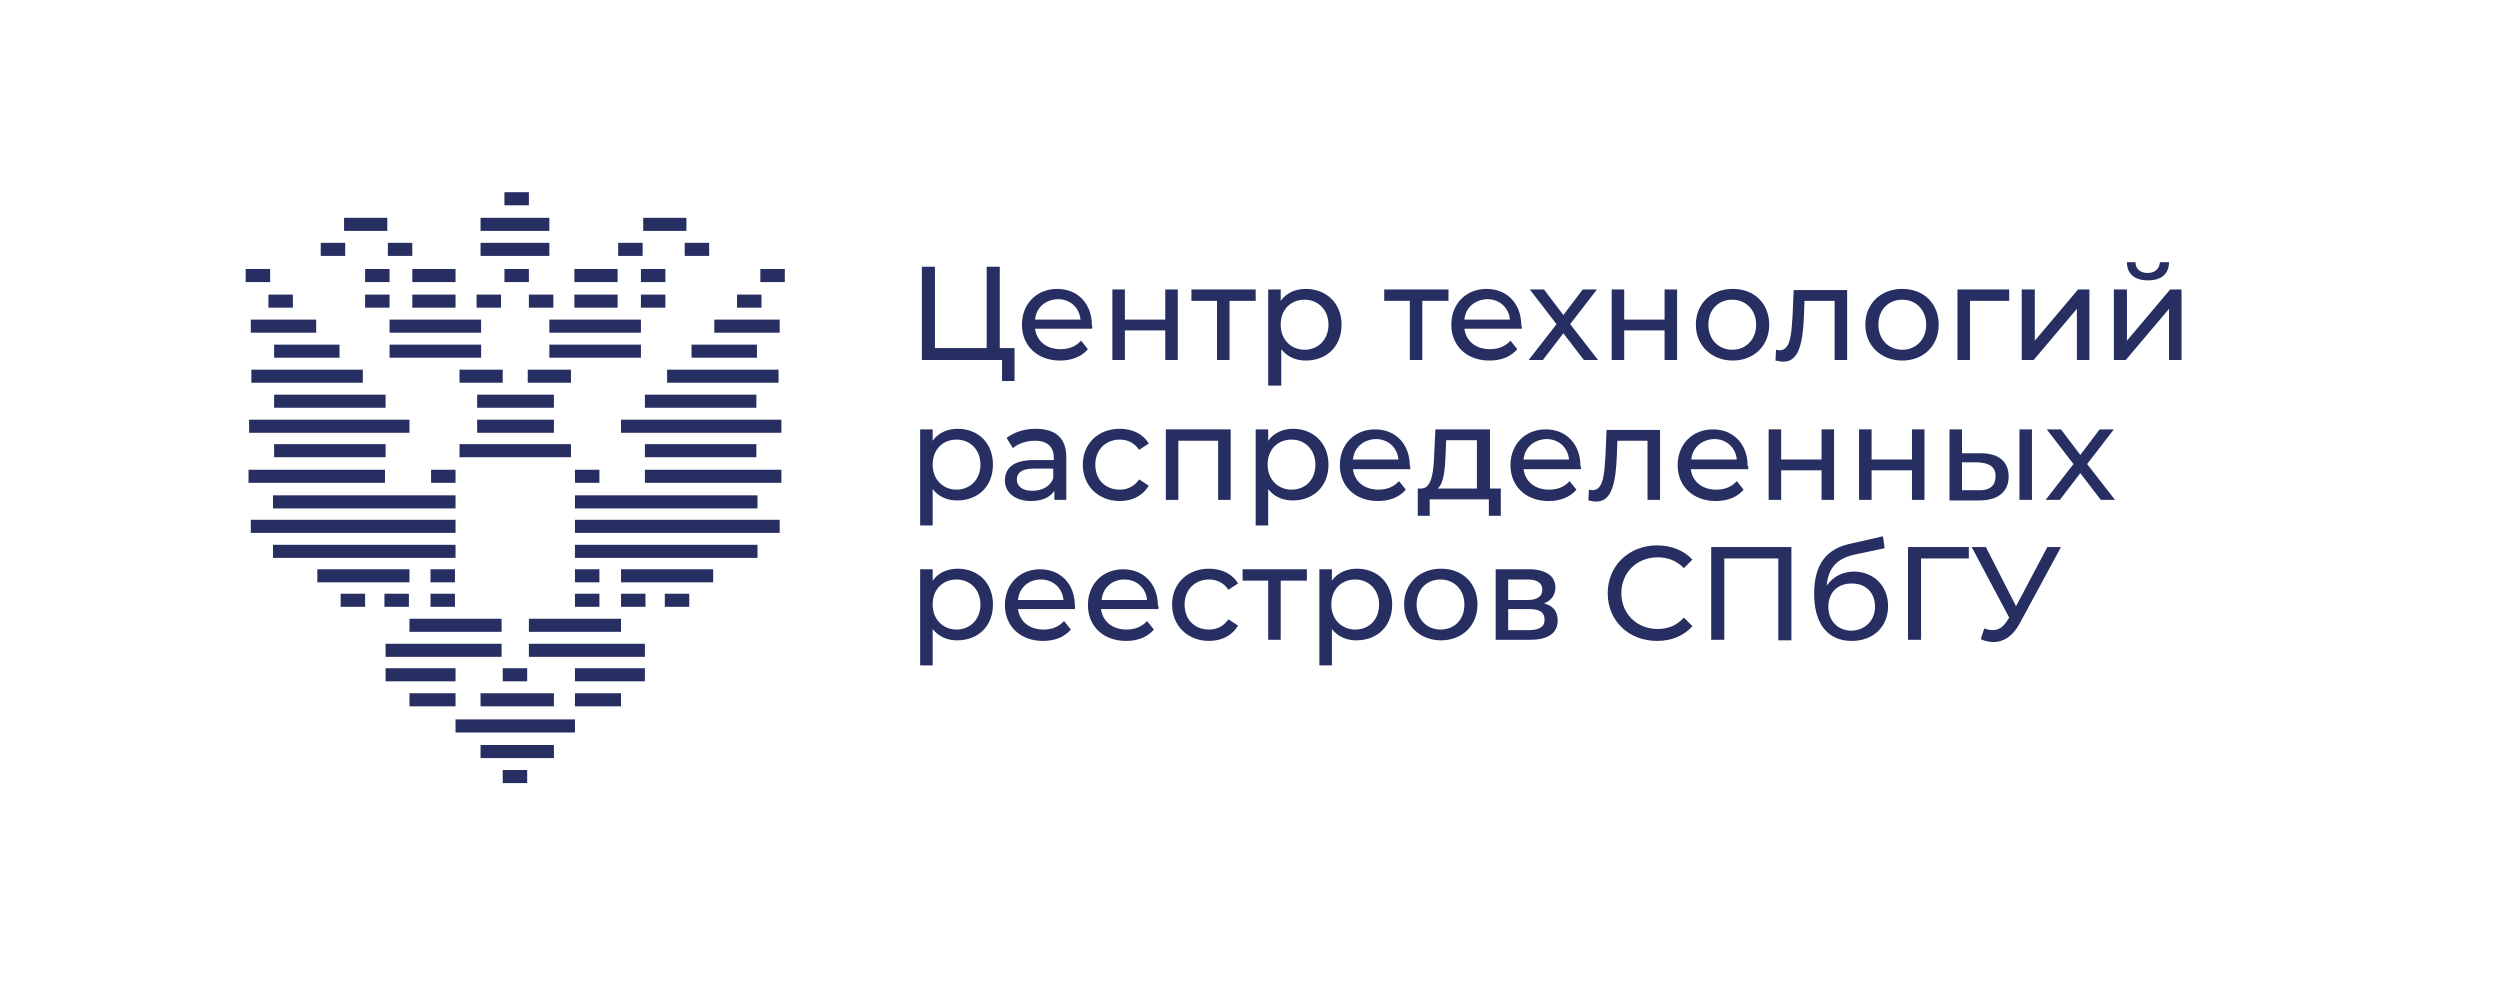 <?xml version="1.0" encoding="utf-8"?>
<!-- Generator: Adobe Illustrator 22.1.0, SVG Export Plug-In . SVG Version: 6.00 Build 0)  -->
<svg version="1.1" id="Слой_1" xmlns="http://www.w3.org/2000/svg" xmlns:xlink="http://www.w3.org/1999/xlink" x="0px" y="0px"
	 viewBox="0 0 439.6 176.2" style="enable-background:new 0 0 439.6 176.2;" xml:space="preserve">
<style type="text/css">
	.st0{fill:#272E62;}
</style>
<g>
	<path class="st0" d="M178.4,61.3V67h-2.2v-3.7h-14.1V46.9h2.3v14.3h9.1V46.9h2.3v14.3H178.4z"/>
	<path class="st0" d="M192,57.8H182c0.3,2.2,2,3.6,4.5,3.6c1.5,0,2.7-0.5,3.6-1.5l1.2,1.5c-1.1,1.3-2.8,2-4.9,2
		c-4,0-6.7-2.6-6.7-6.3c0-3.7,2.6-6.3,6.2-6.3s6.1,2.6,6.1,6.4C192.1,57.4,192.1,57.6,192,57.8z M182,56.2h8c-0.2-2.1-1.8-3.6-4-3.6
		C183.8,52.7,182.2,54.1,182,56.2z"/>
	<path class="st0" d="M195.6,50.9h2.2v5.3h7.1v-5.3h2.2v12.4h-2.2v-5.2h-7.1v5.2h-2.2V50.9z"/>
	<path class="st0" d="M220.7,52.9h-4.5v10.4H214V52.9h-4.5v-2h11.3V52.9z"/>
	<path class="st0" d="M235.9,57.1c0,3.8-2.6,6.3-6.3,6.3c-1.8,0-3.3-0.7-4.3-2v6.4H223V50.9h2.2v2c1-1.4,2.6-2.1,4.4-2.1
		C233.2,50.8,235.9,53.3,235.9,57.1z M233.6,57.1c0-2.6-1.8-4.4-4.2-4.4c-2.4,0-4.2,1.7-4.2,4.4c0,2.6,1.8,4.4,4.2,4.4
		C231.8,61.5,233.6,59.7,233.6,57.1z"/>
	<path class="st0" d="M254.6,52.9h-4.5v10.4h-2.2V52.9h-4.5v-2h11.3V52.9z"/>
	<path class="st0" d="M267.6,57.8h-10.1c0.3,2.2,2,3.6,4.5,3.6c1.5,0,2.7-0.5,3.6-1.5l1.2,1.5c-1.1,1.3-2.8,2-4.9,2
		c-4,0-6.7-2.6-6.7-6.3c0-3.7,2.6-6.3,6.2-6.3c3.6,0,6.1,2.6,6.1,6.4C267.6,57.4,267.6,57.6,267.6,57.8z M257.5,56.2h8
		c-0.2-2.1-1.8-3.6-4-3.6C259.3,52.7,257.7,54.1,257.5,56.2z"/>
	<path class="st0" d="M278.5,63.3l-3.6-4.7l-3.6,4.7h-2.5l4.9-6.3l-4.7-6.1h2.5l3.4,4.5l3.4-4.5h2.5l-4.7,6.1l4.9,6.3H278.5z"/>
	<path class="st0" d="M283.4,50.9h2.2v5.3h7.1v-5.3h2.2v12.4h-2.2v-5.2h-7.1v5.2h-2.2V50.9z"/>
	<path class="st0" d="M298.2,57.1c0-3.7,2.7-6.3,6.5-6.3s6.4,2.6,6.4,6.3s-2.7,6.3-6.4,6.3S298.2,60.8,298.2,57.1z M308.8,57.1
		c0-2.6-1.8-4.4-4.2-4.4s-4.2,1.7-4.2,4.4c0,2.6,1.8,4.4,4.2,4.4S308.8,59.7,308.8,57.1z"/>
	<path class="st0" d="M324.8,50.9v12.4h-2.2V52.9h-5.3l-0.1,2.8c-0.2,4.4-0.8,7.9-3.6,7.9c-0.4,0-0.9-0.1-1.4-0.2l0.1-1.9
		c0.2,0,0.4,0.1,0.6,0.1c2,0,2.1-3,2.3-6l0.2-4.6H324.8z"/>
	<path class="st0" d="M328,57.1c0-3.7,2.7-6.3,6.5-6.3s6.4,2.6,6.4,6.3s-2.7,6.3-6.4,6.3S328,60.8,328,57.1z M338.7,57.1
		c0-2.6-1.8-4.4-4.2-4.4s-4.2,1.7-4.2,4.4c0,2.6,1.8,4.4,4.2,4.4S338.7,59.7,338.7,57.1z"/>
	<path class="st0" d="M353.3,52.9h-6.9v10.4h-2.2V50.9h9.1V52.9z"/>
	<path class="st0" d="M355.6,50.9h2.2v9l7.6-9h2v12.4h-2.2v-9l-7.6,9h-2.1V50.9z"/>
	<path class="st0" d="M371.8,50.9h2.2v9l7.6-9h2v12.4h-2.2v-9l-7.6,9h-2.1V50.9z M374,46.1h1.5c0,1.2,0.9,1.9,2.1,1.9
		c1.3,0,2.1-0.7,2.2-1.9h1.6c0,2.1-1.4,3.2-3.7,3.2S374,48.2,374,46.1z"/>
	<path class="st0" d="M174.6,81.7c0,3.8-2.6,6.3-6.3,6.3c-1.8,0-3.3-0.7-4.3-2v6.4h-2.2V75.5h2.2v2c1-1.4,2.6-2.1,4.4-2.1
		C172,75.4,174.6,77.9,174.6,81.7z M172.4,81.7c0-2.6-1.8-4.4-4.2-4.4c-2.4,0-4.2,1.7-4.2,4.4c0,2.6,1.8,4.4,4.2,4.4
		C170.5,86.1,172.4,84.4,172.4,81.7z"/>
	<path class="st0" d="M187.5,80.4v7.5h-2.1v-1.6c-0.7,1.1-2.1,1.8-4.1,1.8c-2.8,0-4.6-1.5-4.6-3.6c0-2,1.3-3.6,5-3.6h3.6v-0.4
		c0-1.9-1.1-3-3.3-3c-1.5,0-3,0.5-3.9,1.3L177,77c1.3-1,3.1-1.6,5.1-1.6C185.6,75.4,187.5,77,187.5,80.4z M185.2,84.1v-1.7h-3.5
		c-2.2,0-2.9,0.9-2.9,1.9c0,1.2,1,2,2.7,2C183.3,86.3,184.7,85.5,185.2,84.1z"/>
	<path class="st0" d="M190.4,81.7c0-3.7,2.7-6.3,6.5-6.3c2.2,0,4.1,0.9,5.1,2.6l-1.7,1.1c-0.8-1.2-2-1.8-3.4-1.8
		c-2.4,0-4.3,1.7-4.3,4.4c0,2.7,1.8,4.4,4.3,4.4c1.4,0,2.6-0.6,3.4-1.8l1.7,1.1c-1,1.7-2.8,2.7-5.1,2.7
		C193.1,88.1,190.4,85.4,190.4,81.7z"/>
	<path class="st0" d="M216.4,75.5v12.4h-2.2V77.5h-7v10.4h-2.2V75.5H216.4z"/>
	<path class="st0" d="M233.6,81.7c0,3.8-2.6,6.3-6.3,6.3c-1.8,0-3.3-0.7-4.3-2v6.4h-2.2V75.5h2.2v2c1-1.4,2.6-2.1,4.4-2.1
		C230.9,75.4,233.6,77.9,233.6,81.7z M231.3,81.7c0-2.6-1.8-4.4-4.2-4.4c-2.4,0-4.2,1.7-4.2,4.4c0,2.6,1.8,4.4,4.2,4.4
		C229.5,86.1,231.3,84.4,231.3,81.7z"/>
	<path class="st0" d="M248,82.5h-10.1c0.3,2.2,2,3.6,4.5,3.6c1.5,0,2.7-0.5,3.6-1.5l1.2,1.5c-1.1,1.3-2.8,2-4.9,2
		c-4,0-6.7-2.6-6.7-6.3c0-3.7,2.6-6.3,6.2-6.3c3.6,0,6.1,2.6,6.1,6.4C248,82,248,82.3,248,82.5z M237.9,80.8h8
		c-0.2-2.1-1.8-3.6-4-3.6C239.7,77.3,238.1,78.7,237.9,80.8z"/>
	<path class="st0" d="M263.9,85.9v4.8h-2.1v-2.9h-10.4v2.9h-2.1v-4.8h0.7c1.8-0.1,2.1-3.1,2.2-6.2l0.2-4.2h9.6v10.4H263.9z
		 M252.8,85.9h6.9v-8.5h-5.4l-0.1,2.4C254.1,82.4,253.9,85,252.8,85.9z"/>
	<path class="st0" d="M278,82.5h-10.1c0.3,2.2,2,3.6,4.5,3.6c1.5,0,2.7-0.5,3.6-1.5l1.2,1.5c-1.1,1.3-2.8,2-4.9,2
		c-4,0-6.7-2.6-6.7-6.3c0-3.7,2.6-6.3,6.2-6.3c3.6,0,6.1,2.6,6.1,6.4C278,82,278,82.3,278,82.5z M267.9,80.8h8
		c-0.2-2.1-1.8-3.6-4-3.6C269.7,77.3,268.1,78.7,267.9,80.8z"/>
	<path class="st0" d="M291.9,75.5v12.4h-2.2V77.5h-5.3l-0.1,2.8c-0.2,4.4-0.8,7.9-3.6,7.9c-0.4,0-0.9-0.1-1.4-0.2l0.1-1.9
		c0.2,0,0.4,0.1,0.6,0.1c2,0,2.1-3,2.3-6l0.2-4.6H291.9z"/>
	<path class="st0" d="M307.4,82.5h-10.1c0.3,2.2,2,3.6,4.5,3.6c1.5,0,2.7-0.5,3.6-1.5l1.2,1.5c-1.1,1.3-2.8,2-4.9,2
		c-4,0-6.7-2.6-6.7-6.3c0-3.7,2.6-6.3,6.2-6.3c3.6,0,6.1,2.6,6.1,6.4C307.5,82,307.4,82.3,307.4,82.5z M297.4,80.8h8
		c-0.2-2.1-1.8-3.6-4-3.6C299.2,77.3,297.6,78.7,297.4,80.8z"/>
	<path class="st0" d="M311,75.5h2.2v5.3h7.1v-5.3h2.2v12.4h-2.2v-5.2h-7.1v5.2H311V75.5z"/>
	<path class="st0" d="M326.9,75.5h2.2v5.3h7.1v-5.3h2.2v12.4h-2.2v-5.2h-7.1v5.2h-2.2V75.5z"/>
	<path class="st0" d="M353.2,83.8c0,2.7-1.9,4.2-5.2,4.2l-5.2,0V75.5h2.2v4.2l3.3,0C351.5,79.7,353.2,81.2,353.2,83.8z M350.9,83.7
		c0-1.6-1.1-2.3-3.1-2.4l-2.8,0v4.9l2.8,0C349.9,86.3,350.9,85.4,350.9,83.7z M355.1,75.5h2.2v12.4h-2.2V75.5z"/>
	<path class="st0" d="M369.4,87.9l-3.6-4.7l-3.6,4.7h-2.5l4.9-6.3l-4.7-6.1h2.5l3.4,4.5l3.4-4.5h2.5l-4.7,6.1l4.9,6.3H369.4z"/>
	<path class="st0" d="M174.6,106.3c0,3.8-2.6,6.3-6.3,6.3c-1.8,0-3.3-0.7-4.3-2v6.4h-2.2v-16.9h2.2v2c1-1.4,2.6-2.1,4.4-2.1
		C172,100,174.6,102.5,174.6,106.3z M172.4,106.3c0-2.6-1.8-4.4-4.2-4.4c-2.4,0-4.2,1.7-4.2,4.4c0,2.6,1.8,4.4,4.2,4.4
		C170.5,110.7,172.4,109,172.4,106.3z"/>
	<path class="st0" d="M189,107.1H179c0.3,2.2,2,3.6,4.5,3.6c1.5,0,2.7-0.5,3.6-1.5l1.2,1.5c-1.1,1.3-2.8,2-4.9,2
		c-4,0-6.7-2.6-6.7-6.3c0-3.7,2.6-6.3,6.2-6.3s6.1,2.6,6.1,6.4C189.1,106.6,189,106.9,189,107.1z M179,105.5h8
		c-0.2-2.1-1.8-3.6-4-3.6C180.8,101.9,179.2,103.4,179,105.5z"/>
	<path class="st0" d="M203.7,107.1h-10.1c0.3,2.2,2,3.6,4.5,3.6c1.5,0,2.7-0.5,3.6-1.5l1.2,1.5c-1.1,1.3-2.8,2-4.9,2
		c-4,0-6.7-2.6-6.7-6.3c0-3.7,2.6-6.3,6.2-6.3s6.1,2.6,6.1,6.4C203.8,106.6,203.7,106.9,203.7,107.1z M193.7,105.5h8
		c-0.2-2.1-1.8-3.6-4-3.6C195.5,101.9,193.9,103.4,193.7,105.5z"/>
	<path class="st0" d="M206.1,106.3c0-3.7,2.7-6.3,6.5-6.3c2.2,0,4.1,0.9,5.1,2.6l-1.7,1.1c-0.8-1.2-2-1.8-3.4-1.8
		c-2.4,0-4.3,1.7-4.3,4.4c0,2.7,1.8,4.4,4.3,4.4c1.4,0,2.6-0.6,3.4-1.8l1.7,1.1c-1,1.7-2.8,2.7-5.1,2.7
		C208.8,112.7,206.1,110,206.1,106.3z"/>
	<path class="st0" d="M229.7,102.1h-4.5v10.4h-2.2v-10.4h-4.5v-2h11.3V102.1z"/>
	<path class="st0" d="M244.8,106.3c0,3.8-2.6,6.3-6.3,6.3c-1.8,0-3.3-0.7-4.3-2v6.4H232v-16.9h2.2v2c1-1.4,2.6-2.1,4.4-2.1
		C242.2,100,244.8,102.5,244.8,106.3z M242.5,106.3c0-2.6-1.8-4.4-4.2-4.4c-2.4,0-4.2,1.7-4.2,4.4c0,2.6,1.8,4.4,4.2,4.4
		C240.7,110.7,242.5,109,242.5,106.3z"/>
	<path class="st0" d="M246.9,106.3c0-3.7,2.7-6.3,6.5-6.3s6.4,2.6,6.4,6.3c0,3.7-2.7,6.3-6.4,6.3S246.9,110,246.9,106.3z
		 M257.5,106.3c0-2.6-1.8-4.4-4.2-4.4s-4.2,1.7-4.2,4.4c0,2.6,1.8,4.4,4.2,4.4S257.5,109,257.5,106.3z"/>
	<path class="st0" d="M273.9,109.1c0,2.2-1.6,3.4-4.9,3.4h-6v-12.4h5.8c2.9,0,4.7,1.1,4.7,3.2c0,1.3-0.7,2.3-2,2.8
		C273.1,106.5,273.9,107.5,273.9,109.1z M265.2,105.5h3.4c1.7,0,2.6-0.6,2.6-1.8c0-1.2-0.9-1.8-2.6-1.8h-3.4V105.5z M271.6,109
		c0-1.3-0.8-1.9-2.7-1.9h-3.7v3.7h3.6C270.7,110.8,271.6,110.2,271.6,109z"/>
	<path class="st0" d="M282.7,104.3c0-4.8,3.7-8.4,8.7-8.4c2.5,0,4.7,0.9,6.2,2.5l-1.5,1.5c-1.3-1.3-2.8-1.9-4.6-1.9
		c-3.7,0-6.4,2.7-6.4,6.3c0,3.6,2.7,6.3,6.4,6.3c1.8,0,3.3-0.6,4.6-2l1.5,1.5c-1.5,1.7-3.7,2.6-6.2,2.6
		C286.4,112.7,282.7,109.2,282.7,104.3z"/>
	<path class="st0" d="M315,96.2v16.4h-2.3V98.2h-9.5v14.3h-2.3V96.2H315z"/>
	<path class="st0" d="M332,106.6c0,3.6-2.6,6.1-6.4,6.1c-4.2,0-6.6-3-6.6-8.3c0-5.1,2.1-7.9,6.4-8.8l5.7-1.3l0.3,2.1l-5.2,1.1
		c-3.2,0.7-4.7,2.3-5,5.5c1.1-1.6,2.8-2.5,4.9-2.5C329.5,100.6,332,103,332,106.6z M329.7,106.7c0-2.5-1.6-4.1-4.1-4.1
		s-4.1,1.6-4.1,4.1s1.7,4.2,4.1,4.2C328,110.8,329.7,109.1,329.7,106.7z"/>
	<path class="st0" d="M346.2,98.2h-8.4l0,14.3h-2.3V96.2h10.7L346.2,98.2z"/>
	<path class="st0" d="M362.4,96.2l-7.3,13.5c-1.2,2.2-2.8,3.2-4.6,3.2c-0.7,0-1.5-0.2-2.2-0.5l0.6-1.9c0.5,0.2,1.1,0.3,1.5,0.3
		c1,0,1.8-0.5,2.5-1.6l0.4-0.6l-6.6-12.4h2.5l5.3,10.4l5.5-10.4H362.4z"/>
</g>
<g>
	<g>
		<rect x="109.2" y="73.8" class="st0" width="28.2" height="2.3"/>
	</g>
	<g>
		<rect x="113.4" y="82.6" class="st0" width="24" height="2.3"/>
	</g>
	<g>
		<rect x="101.1" y="87.1" class="st0" width="32.1" height="2.3"/>
	</g>
	<g>
		<rect x="101.1" y="91.4" class="st0" width="36" height="2.3"/>
	</g>
	<g>
		<rect x="101.1" y="95.8" class="st0" width="32.1" height="2.3"/>
	</g>
	<g>
		<rect x="109.2" y="100.1" class="st0" width="16.2" height="2.3"/>
	</g>
	<g>
		<rect x="93" y="108.8" class="st0" width="16.2" height="2.3"/>
	</g>
	<g>
		<rect x="93" y="113.2" class="st0" width="20.4" height="2.3"/>
	</g>
	<g>
		<rect x="101.1" y="117.5" class="st0" width="12.3" height="2.3"/>
	</g>
	<g>
		<rect x="101.1" y="121.9" class="st0" width="8.1" height="2.3"/>
	</g>
	<g>
		<rect x="80.1" y="126.5" class="st0" width="21" height="2.3"/>
	</g>
	<g>
		<rect x="84.5" y="121.9" class="st0" width="12.9" height="2.3"/>
	</g>
	<g>
		<rect x="84.5" y="131" class="st0" width="12.9" height="2.3"/>
	</g>
	<g>
		<rect x="113.4" y="69.4" class="st0" width="19.6" height="2.3"/>
	</g>
	<g>
		<rect x="113.4" y="78.1" class="st0" width="19.6" height="2.3"/>
	</g>
	<g>
		<rect x="80.8" y="78.1" class="st0" width="19.6" height="2.3"/>
	</g>
	<g>
		<rect x="83.9" y="73.8" class="st0" width="13.5" height="2.3"/>
	</g>
	<g>
		<rect x="83.9" y="69.4" class="st0" width="13.5" height="2.3"/>
	</g>
	<g>
		<rect x="92.8" y="65" class="st0" width="7.6" height="2.3"/>
	</g>
	<g>
		<rect x="96.6" y="60.6" class="st0" width="16.1" height="2.3"/>
	</g>
	<g>
		<rect x="96.6" y="56.2" class="st0" width="16.1" height="2.3"/>
	</g>
	<g>
		<rect x="101" y="51.8" class="st0" width="7.6" height="2.3"/>
	</g>
	<g>
		<rect x="84.5" y="42.7" class="st0" width="12.1" height="2.3"/>
	</g>
	<g>
		<rect x="84.5" y="38.3" class="st0" width="12.1" height="2.3"/>
	</g>
	<g>
		<rect x="101" y="47.3" class="st0" width="7.6" height="2.3"/>
	</g>
	<g>
		<rect x="113.1" y="38.3" class="st0" width="7.6" height="2.3"/>
	</g>
	<g>
		<rect x="117.3" y="65" class="st0" width="19.6" height="2.3"/>
	</g>
	<g>
		<rect x="121.6" y="60.6" class="st0" width="11.5" height="2.3"/>
	</g>
	<g>
		<rect x="125.6" y="56.2" class="st0" width="11.5" height="2.3"/>
	</g>
	<g>
		<rect x="129.6" y="51.8" class="st0" width="4.3" height="2.3"/>
	</g>
	<g>
		<rect x="133.7" y="47.3" class="st0" width="4.3" height="2.3"/>
	</g>
	<g>
		<rect x="112.7" y="51.8" class="st0" width="4.3" height="2.3"/>
	</g>
	<g>
		<rect x="93" y="51.8" class="st0" width="4.3" height="2.3"/>
	</g>
	<g>
		<rect x="88.7" y="47.3" class="st0" width="4.3" height="2.3"/>
	</g>
	<g>
		<rect x="88.7" y="33.8" class="st0" width="4.3" height="2.3"/>
	</g>
	<g>
		<rect x="112.7" y="47.3" class="st0" width="4.3" height="2.3"/>
	</g>
	<g>
		<rect x="108.7" y="42.7" class="st0" width="4.3" height="2.3"/>
	</g>
	<g>
		<rect x="120.4" y="42.7" class="st0" width="4.3" height="2.3"/>
	</g>
	<g>
		<rect x="101.1" y="82.6" class="st0" width="4.3" height="2.3"/>
	</g>
	<g>
		<rect x="88.4" y="117.5" class="st0" width="4.3" height="2.3"/>
	</g>
	<g>
		<rect x="88.4" y="135.4" class="st0" width="4.3" height="2.3"/>
	</g>
	<g>
		<rect x="101.1" y="100.1" class="st0" width="4.3" height="2.3"/>
	</g>
	<g>
		<rect x="101.1" y="104.4" class="st0" width="4.3" height="2.3"/>
	</g>
	<g>
		<rect x="109.2" y="104.4" class="st0" width="4.3" height="2.3"/>
	</g>
	<g>
		<rect x="116.9" y="104.4" class="st0" width="4.3" height="2.3"/>
	</g>
	<g>
		<g>
			<rect x="43.8" y="73.8" class="st0" width="28.2" height="2.3"/>
		</g>
		<g>
			<rect x="43.7" y="82.6" class="st0" width="24" height="2.3"/>
		</g>
		<g>
			<rect x="48" y="87.1" class="st0" width="32.1" height="2.3"/>
		</g>
		<g>
			<rect x="44.1" y="91.4" class="st0" width="36" height="2.3"/>
		</g>
		<g>
			<rect x="48" y="95.8" class="st0" width="32.1" height="2.3"/>
		</g>
		<g>
			<rect x="55.8" y="100.1" class="st0" width="16.2" height="2.3"/>
		</g>
		<g>
			<rect x="72" y="108.8" class="st0" width="16.2" height="2.3"/>
		</g>
		<g>
			<rect x="67.8" y="113.2" class="st0" width="20.4" height="2.3"/>
		</g>
		<g>
			<rect x="67.8" y="117.5" class="st0" width="12.3" height="2.3"/>
		</g>
		<g>
			<rect x="72" y="121.9" class="st0" width="8.1" height="2.3"/>
		</g>
		<g>
			<rect x="48.2" y="69.4" class="st0" width="19.6" height="2.3"/>
		</g>
		<g>
			<rect x="48.2" y="78.1" class="st0" width="19.6" height="2.3"/>
		</g>
		<g>
			<rect x="80.8" y="65" class="st0" width="7.6" height="2.3"/>
		</g>
		<g>
			<rect x="68.5" y="60.6" class="st0" width="16.1" height="2.3"/>
		</g>
		<g>
			<rect x="68.5" y="56.2" class="st0" width="16.1" height="2.3"/>
		</g>
		<g>
			<rect x="72.5" y="51.8" class="st0" width="7.6" height="2.3"/>
		</g>
		<g>
			<rect x="72.5" y="47.3" class="st0" width="7.6" height="2.3"/>
		</g>
		<g>
			<rect x="60.5" y="38.3" class="st0" width="7.6" height="2.3"/>
		</g>
		<g>
			<rect x="44.2" y="65" class="st0" width="19.6" height="2.3"/>
		</g>
		<g>
			<rect x="48.2" y="60.6" class="st0" width="11.5" height="2.3"/>
		</g>
		<g>
			<rect x="44.1" y="56.2" class="st0" width="11.5" height="2.3"/>
		</g>
		<g>
			<rect x="47.2" y="51.8" class="st0" width="4.3" height="2.3"/>
		</g>
		<g>
			<rect x="43.2" y="47.3" class="st0" width="4.3" height="2.3"/>
		</g>
		<g>
			<rect x="64.2" y="51.8" class="st0" width="4.3" height="2.3"/>
		</g>
		<g>
			<rect x="83.8" y="51.8" class="st0" width="4.3" height="2.3"/>
		</g>
		<g>
			<rect x="64.2" y="47.3" class="st0" width="4.3" height="2.3"/>
		</g>
		<g>
			<rect x="68.2" y="42.7" class="st0" width="4.3" height="2.3"/>
		</g>
		<g>
			<rect x="56.4" y="42.7" class="st0" width="4.3" height="2.3"/>
		</g>
		<g>
			<rect x="75.8" y="82.6" class="st0" width="4.3" height="2.3"/>
		</g>
		<g>
			<rect x="75.7" y="100.1" class="st0" width="4.3" height="2.3"/>
		</g>
		<g>
			<rect x="75.7" y="104.4" class="st0" width="4.3" height="2.3"/>
		</g>
		<g>
			<rect x="67.6" y="104.4" class="st0" width="4.3" height="2.3"/>
		</g>
		<g>
			<rect x="59.9" y="104.4" class="st0" width="4.3" height="2.3"/>
		</g>
	</g>
</g>
</svg>
